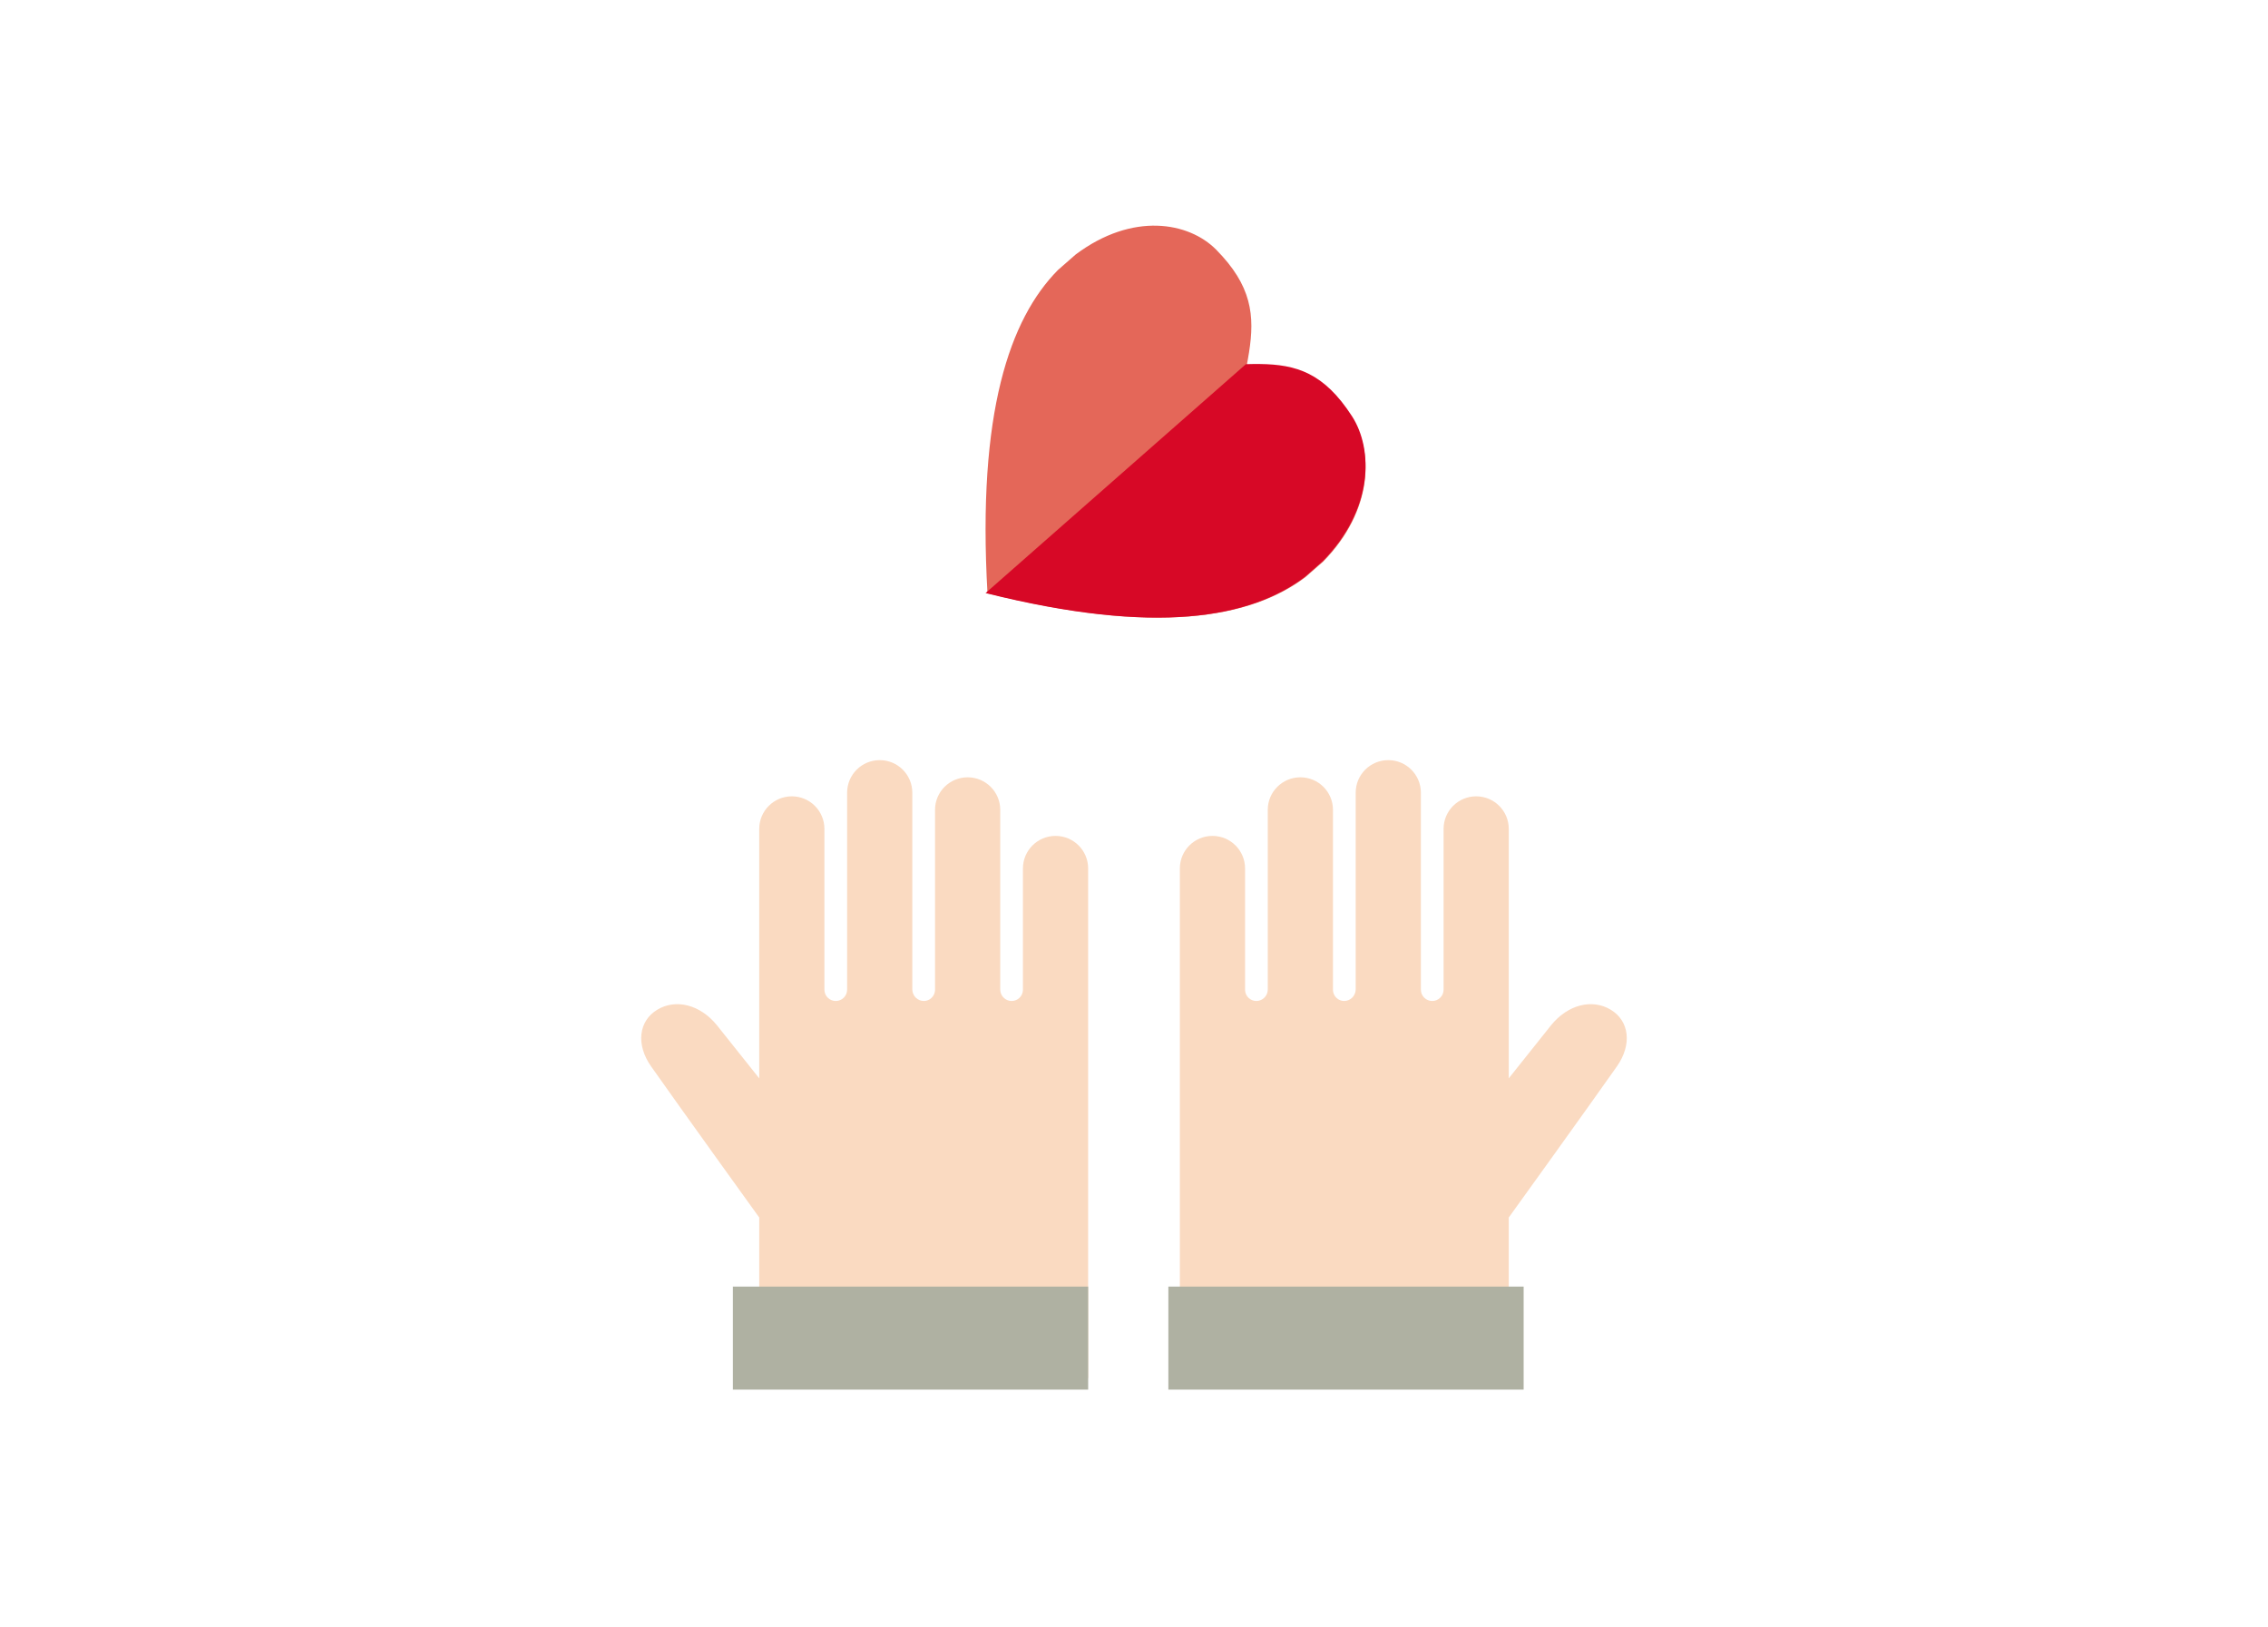 <svg width="191" height="137" viewBox="0 0 191 137" xmlns="http://www.w3.org/2000/svg"><title>latest-ideas</title><g fill="none" fill-rule="evenodd"><path d="M127.06 115.073V102.51s6.554-9.093 9.106-12.722c1.297-1.845 1.047-3.827-.51-4.77-1.574-.953-3.62-.435-5.03 1.3l-3.565 4.472V69.787c0-1.513-1.228-2.74-2.744-2.74-1.516 0-2.745 1.227-2.745 2.74v13.538c0 .527-.428.954-.956.954s-.956-.428-.956-.955v-16.58c0-1.518-1.23-2.745-2.746-2.745-1.515 0-2.744 1.227-2.744 2.74v16.585c-.017.527-.445.954-.973.954-.5 0-.898-.39-.94-.878V68.188c0-1.517-1.23-2.743-2.746-2.743-1.517 0-2.746 1.226-2.746 2.738v15.142c-.007.527-.435.954-.963.954-.516 0-.93-.412-.948-.923V73.123c0-1.518-1.23-2.744-2.746-2.744s-2.746 1.225-2.746 2.738v41.955h27.7z" fill="#FADAC1"/><path fill="#AFB1A2" d="M128.314 108.327h-29.92V117h29.92"/><path d="M63.94 116.036V102.51s-6.554-9.093-9.106-12.722c-1.297-1.845-1.047-3.827.51-4.77 1.574-.953 3.62-.435 5.03 1.3l3.565 4.472V69.787c0-1.513 1.228-2.74 2.744-2.74 1.516 0 2.745 1.227 2.745 2.74v13.538c0 .527.427.954.956.954.528 0 .956-.428.956-.955v-16.58c0-1.518 1.23-2.745 2.746-2.745 1.515 0 2.744 1.227 2.744 2.74v16.585c.017.527.445.954.973.954.5 0 .898-.39.94-.878V68.188c0-1.517 1.23-2.743 2.746-2.743 1.517 0 2.746 1.226 2.746 2.738v15.142c.007.527.435.954.963.954.516 0 .93-.412.948-.923V73.123c0-1.518 1.23-2.744 2.746-2.744s2.746 1.225 2.746 2.738v42.918h-27.7z" fill="#FADAC1"/><path fill="#AFB1A2" d="M91.64 108.327H61.72V117h29.92"/><g><path d="M112.985 34.01c.295.365.587.772.882 1.225 1.79 2.753 1.79 7.744-2.437 12.05l-1.503 1.314c-4.59 3.446-12.51 4.896-26.765 1.354-.872-15.234 1.875-23.107 5.932-27.218l1.503-1.315c4.804-3.59 9.52-2.72 11.815-.408.374.38.71.754 1.004 1.118 2.357 2.927 2.203 5.457 1.552 8.766 3.243-.09 5.658.185 8.017 3.113" fill="#E46759"/><path d="M113.862 35.048c-.297-.457-.59-.868-.888-1.24-2.368-2.956-4.795-3.238-8.05-3.147L83 49.933c14.324 3.58 22.285 2.115 26.9-1.37l1.51-1.33c4.253-4.353 4.248-9.4 2.452-12.184" fill="#D70826"/></g></g></svg>